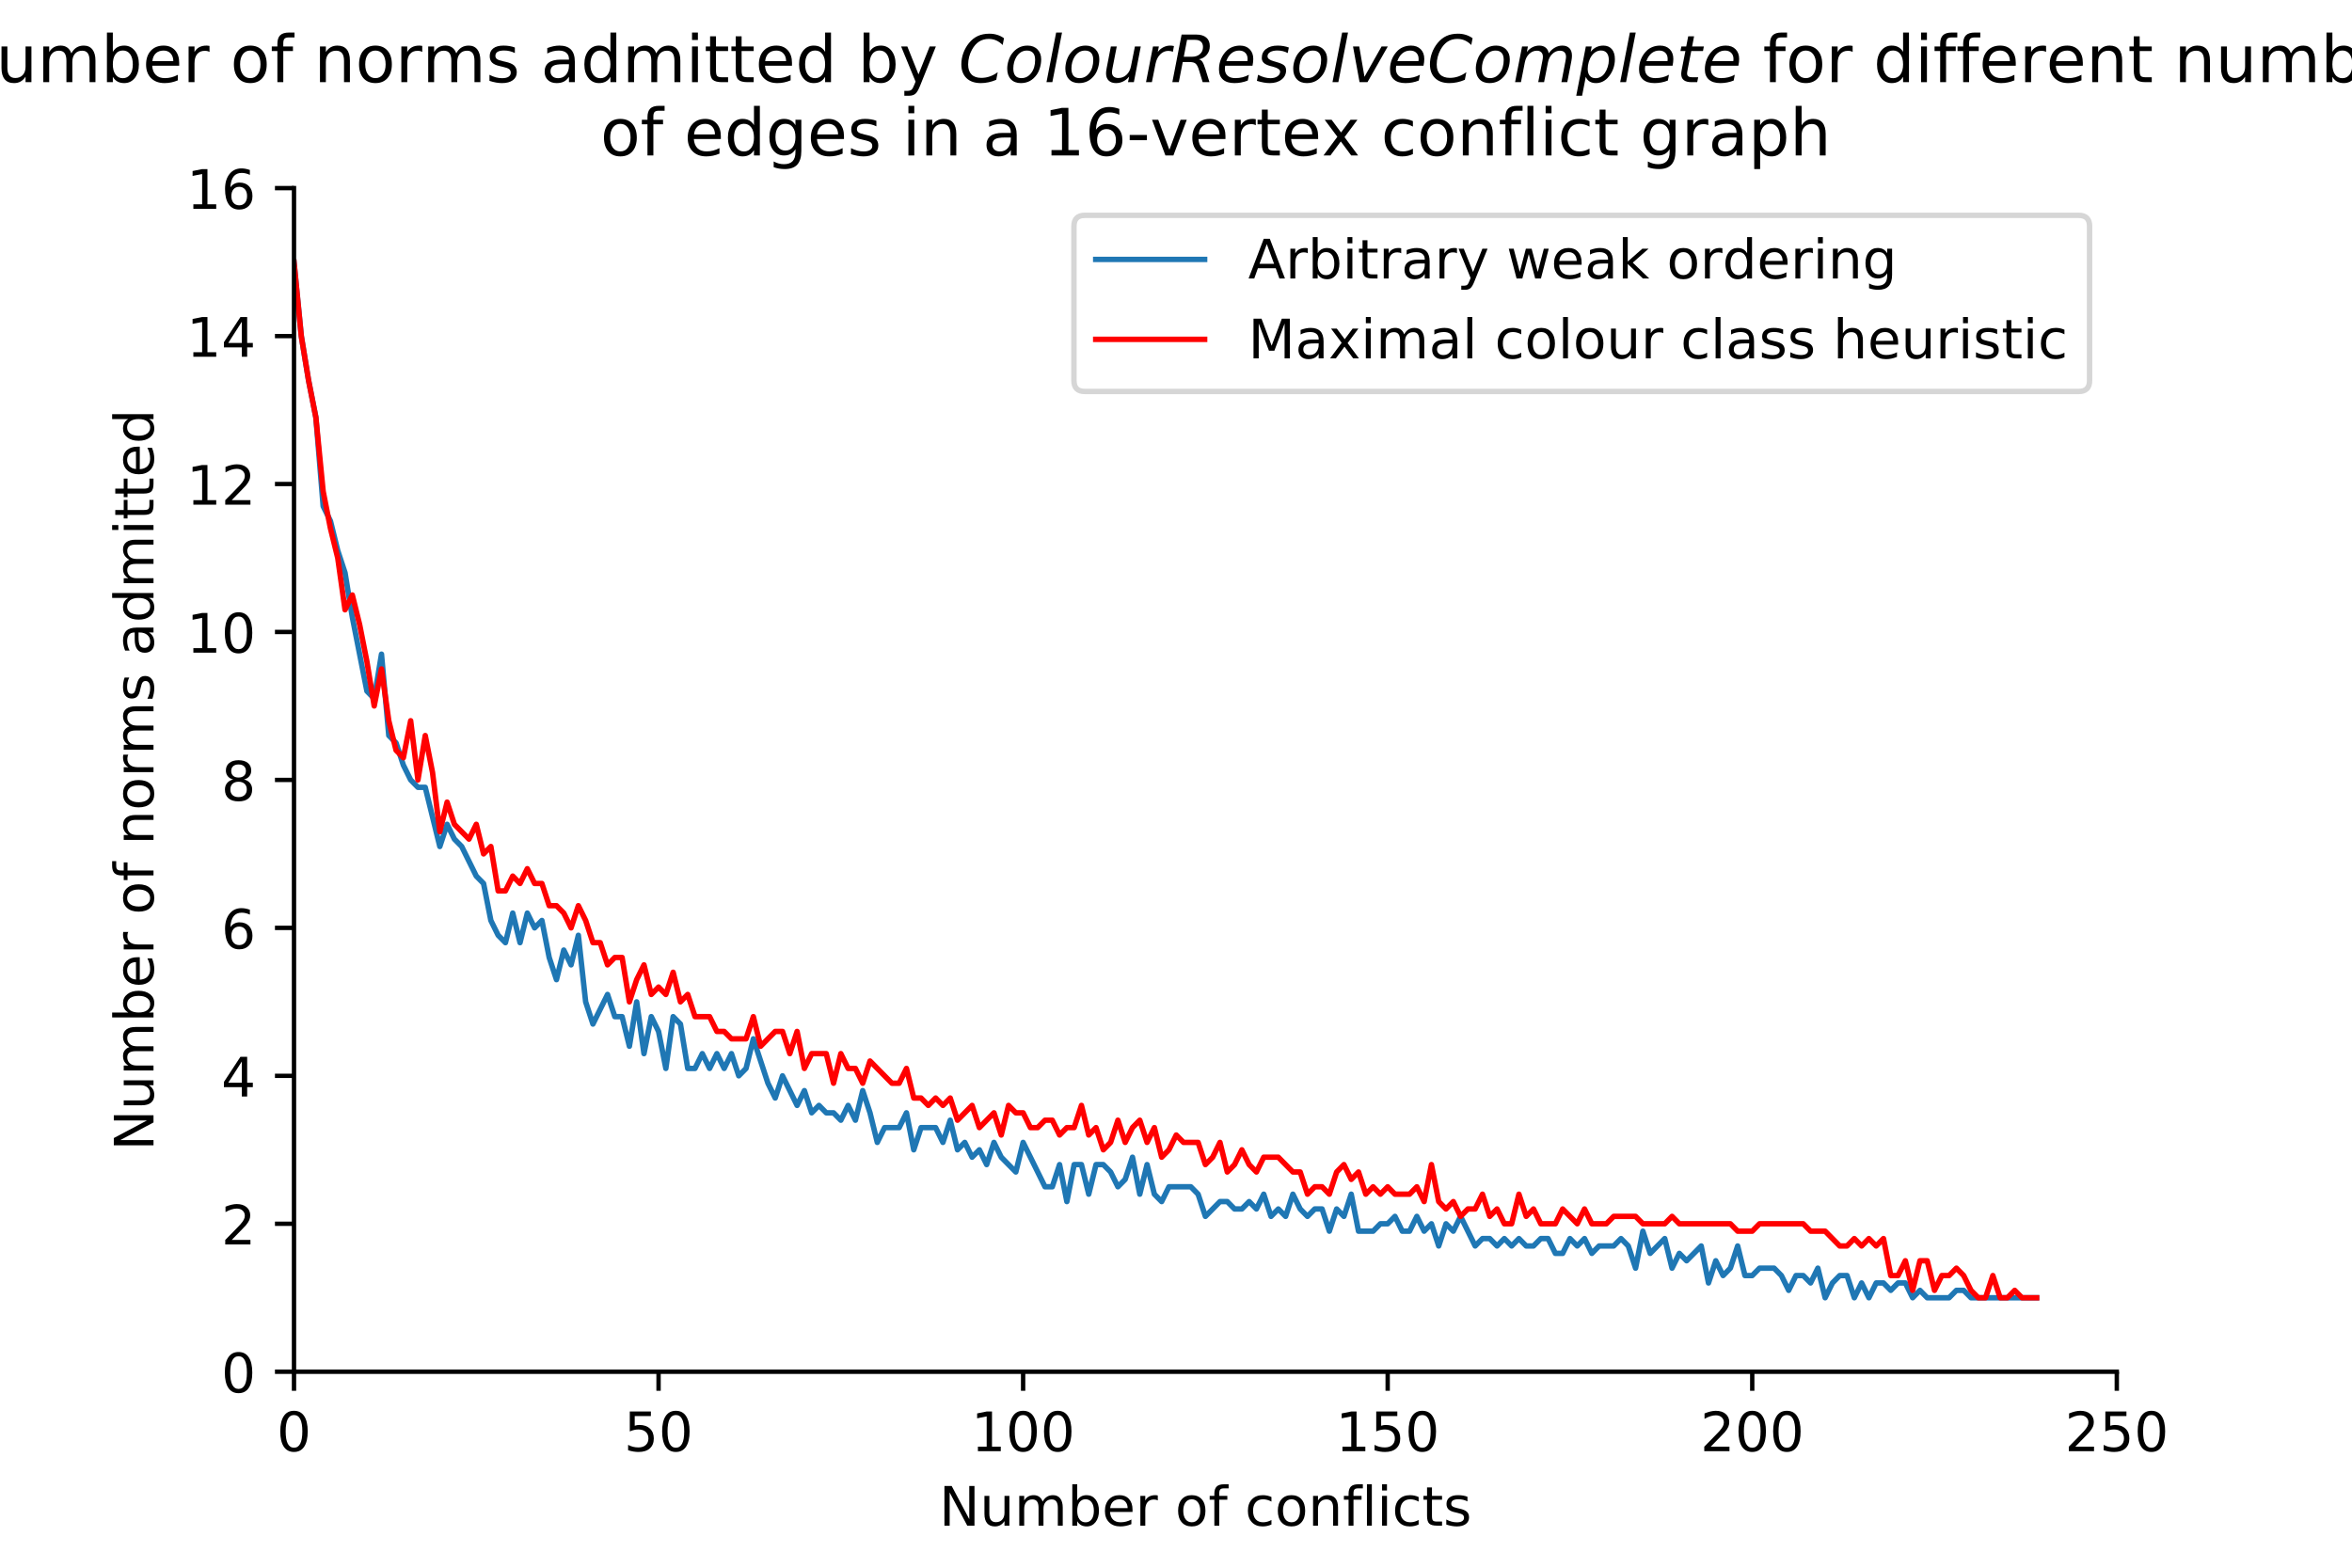 <?xml version="1.0" encoding="utf-8" standalone="no"?>
<!DOCTYPE svg PUBLIC "-//W3C//DTD SVG 1.1//EN"
  "http://www.w3.org/Graphics/SVG/1.1/DTD/svg11.dtd">
<!-- Created with matplotlib (https://matplotlib.org/) -->
<svg height="288pt" version="1.1" viewBox="0 0 432 288" width="432pt" xmlns="http://www.w3.org/2000/svg" xmlns:xlink="http://www.w3.org/1999/xlink">
 <defs>
  <style type="text/css">
*{stroke-linecap:butt;stroke-linejoin:round;}
  </style>
 </defs>
 <g id="figure_1">
  <g id="patch_1">
   <path d="M 0 288 
L 432 288 
L 432 0 
L 0 0 
z
" style="fill:#ffffff;"/>
  </g>
  <g id="axes_1">
   <g id="patch_2">
    <path d="M 54 252 
L 388.8 252 
L 388.8 34.56 
L 54 34.56 
z
" style="fill:#ffffff;"/>
   </g>
   <g id="matplotlib.axis_1">
    <g id="xtick_1">
     <g id="line2d_1">
      <defs>
       <path d="M 0 0 
L 0 3.5 
" id="m8456cc7e4f" style="stroke:#000000;stroke-width:0.8;"/>
      </defs>
      <g>
       <use style="stroke:#000000;stroke-width:0.8;" x="54" xlink:href="#m8456cc7e4f" y="252"/>
      </g>
     </g>
     <g id="text_1">
      <!-- 0 -->
      <defs>
       <path d="M 31.781 66.406 
Q 24.172 66.406 20.328 58.906 
Q 16.5 51.422 16.5 36.375 
Q 16.5 21.391 20.328 13.891 
Q 24.172 6.391 31.781 6.391 
Q 39.453 6.391 43.281 13.891 
Q 47.125 21.391 47.125 36.375 
Q 47.125 51.422 43.281 58.906 
Q 39.453 66.406 31.781 66.406 
z
M 31.781 74.219 
Q 44.047 74.219 50.516 64.516 
Q 56.984 54.828 56.984 36.375 
Q 56.984 17.969 50.516 8.266 
Q 44.047 -1.422 31.781 -1.422 
Q 19.531 -1.422 13.062 8.266 
Q 6.594 17.969 6.594 36.375 
Q 6.594 54.828 13.062 64.516 
Q 19.531 74.219 31.781 74.219 
z
" id="DejaVuSans-48"/>
      </defs>
      <g transform="translate(50.819 266.598)scale(0.1 -0.1)">
       <use xlink:href="#DejaVuSans-48"/>
      </g>
     </g>
    </g>
    <g id="xtick_2">
     <g id="line2d_2">
      <g>
       <use style="stroke:#000000;stroke-width:0.8;" x="120.96" xlink:href="#m8456cc7e4f" y="252"/>
      </g>
     </g>
     <g id="text_2">
      <!-- 50 -->
      <defs>
       <path d="M 10.797 72.906 
L 49.516 72.906 
L 49.516 64.594 
L 19.828 64.594 
L 19.828 46.734 
Q 21.969 47.469 24.109 47.828 
Q 26.266 48.188 28.422 48.188 
Q 40.625 48.188 47.75 41.5 
Q 54.891 34.812 54.891 23.391 
Q 54.891 11.625 47.562 5.094 
Q 40.234 -1.422 26.906 -1.422 
Q 22.312 -1.422 17.547 -0.641 
Q 12.797 0.141 7.719 1.703 
L 7.719 11.625 
Q 12.109 9.234 16.797 8.062 
Q 21.484 6.891 26.703 6.891 
Q 35.156 6.891 40.078 11.328 
Q 45.016 15.766 45.016 23.391 
Q 45.016 31 40.078 35.438 
Q 35.156 39.891 26.703 39.891 
Q 22.75 39.891 18.812 39.016 
Q 14.891 38.141 10.797 36.281 
z
" id="DejaVuSans-53"/>
      </defs>
      <g transform="translate(114.597 266.598)scale(0.1 -0.1)">
       <use xlink:href="#DejaVuSans-53"/>
       <use x="63.623" xlink:href="#DejaVuSans-48"/>
      </g>
     </g>
    </g>
    <g id="xtick_3">
     <g id="line2d_3">
      <g>
       <use style="stroke:#000000;stroke-width:0.8;" x="187.92" xlink:href="#m8456cc7e4f" y="252"/>
      </g>
     </g>
     <g id="text_3">
      <!-- 100 -->
      <defs>
       <path d="M 12.406 8.297 
L 28.516 8.297 
L 28.516 63.922 
L 10.984 60.406 
L 10.984 69.391 
L 28.422 72.906 
L 38.281 72.906 
L 38.281 8.297 
L 54.391 8.297 
L 54.391 0 
L 12.406 0 
z
" id="DejaVuSans-49"/>
      </defs>
      <g transform="translate(178.376 266.598)scale(0.1 -0.1)">
       <use xlink:href="#DejaVuSans-49"/>
       <use x="63.623" xlink:href="#DejaVuSans-48"/>
       <use x="127.246" xlink:href="#DejaVuSans-48"/>
      </g>
     </g>
    </g>
    <g id="xtick_4">
     <g id="line2d_4">
      <g>
       <use style="stroke:#000000;stroke-width:0.8;" x="254.88" xlink:href="#m8456cc7e4f" y="252"/>
      </g>
     </g>
     <g id="text_4">
      <!-- 150 -->
      <g transform="translate(245.336 266.598)scale(0.1 -0.1)">
       <use xlink:href="#DejaVuSans-49"/>
       <use x="63.623" xlink:href="#DejaVuSans-53"/>
       <use x="127.246" xlink:href="#DejaVuSans-48"/>
      </g>
     </g>
    </g>
    <g id="xtick_5">
     <g id="line2d_5">
      <g>
       <use style="stroke:#000000;stroke-width:0.8;" x="321.84" xlink:href="#m8456cc7e4f" y="252"/>
      </g>
     </g>
     <g id="text_5">
      <!-- 200 -->
      <defs>
       <path d="M 19.188 8.297 
L 53.609 8.297 
L 53.609 0 
L 7.328 0 
L 7.328 8.297 
Q 12.938 14.109 22.625 23.891 
Q 32.328 33.688 34.812 36.531 
Q 39.547 41.844 41.422 45.531 
Q 43.312 49.219 43.312 52.781 
Q 43.312 58.594 39.234 62.25 
Q 35.156 65.922 28.609 65.922 
Q 23.969 65.922 18.812 64.312 
Q 13.672 62.703 7.812 59.422 
L 7.812 69.391 
Q 13.766 71.781 18.938 73 
Q 24.125 74.219 28.422 74.219 
Q 39.75 74.219 46.484 68.547 
Q 53.219 62.891 53.219 53.422 
Q 53.219 48.922 51.531 44.891 
Q 49.859 40.875 45.406 35.406 
Q 44.188 33.984 37.641 27.219 
Q 31.109 20.453 19.188 8.297 
z
" id="DejaVuSans-50"/>
      </defs>
      <g transform="translate(312.296 266.598)scale(0.1 -0.1)">
       <use xlink:href="#DejaVuSans-50"/>
       <use x="63.623" xlink:href="#DejaVuSans-48"/>
       <use x="127.246" xlink:href="#DejaVuSans-48"/>
      </g>
     </g>
    </g>
    <g id="xtick_6">
     <g id="line2d_6">
      <g>
       <use style="stroke:#000000;stroke-width:0.8;" x="388.8" xlink:href="#m8456cc7e4f" y="252"/>
      </g>
     </g>
     <g id="text_6">
      <!-- 250 -->
      <g transform="translate(379.256 266.598)scale(0.1 -0.1)">
       <use xlink:href="#DejaVuSans-50"/>
       <use x="63.623" xlink:href="#DejaVuSans-53"/>
       <use x="127.246" xlink:href="#DejaVuSans-48"/>
      </g>
     </g>
    </g>
    <g id="text_7">
     <!-- Number of conflicts -->
     <defs>
      <path d="M 9.812 72.906 
L 23.094 72.906 
L 55.422 11.922 
L 55.422 72.906 
L 64.984 72.906 
L 64.984 0 
L 51.703 0 
L 19.391 60.984 
L 19.391 0 
L 9.812 0 
z
" id="DejaVuSans-78"/>
      <path d="M 8.5 21.578 
L 8.5 54.688 
L 17.484 54.688 
L 17.484 21.922 
Q 17.484 14.156 20.5 10.266 
Q 23.531 6.391 29.594 6.391 
Q 36.859 6.391 41.078 11.031 
Q 45.312 15.672 45.312 23.688 
L 45.312 54.688 
L 54.297 54.688 
L 54.297 0 
L 45.312 0 
L 45.312 8.406 
Q 42.047 3.422 37.719 1 
Q 33.406 -1.422 27.688 -1.422 
Q 18.266 -1.422 13.375 4.438 
Q 8.5 10.297 8.5 21.578 
z
M 31.109 56 
z
" id="DejaVuSans-117"/>
      <path d="M 52 44.188 
Q 55.375 50.25 60.062 53.125 
Q 64.75 56 71.094 56 
Q 79.641 56 84.281 50.016 
Q 88.922 44.047 88.922 33.016 
L 88.922 0 
L 79.891 0 
L 79.891 32.719 
Q 79.891 40.578 77.094 44.375 
Q 74.312 48.188 68.609 48.188 
Q 61.625 48.188 57.562 43.547 
Q 53.516 38.922 53.516 30.906 
L 53.516 0 
L 44.484 0 
L 44.484 32.719 
Q 44.484 40.625 41.703 44.406 
Q 38.922 48.188 33.109 48.188 
Q 26.219 48.188 22.156 43.531 
Q 18.109 38.875 18.109 30.906 
L 18.109 0 
L 9.078 0 
L 9.078 54.688 
L 18.109 54.688 
L 18.109 46.188 
Q 21.188 51.219 25.484 53.609 
Q 29.781 56 35.688 56 
Q 41.656 56 45.828 52.969 
Q 50 49.953 52 44.188 
z
" id="DejaVuSans-109"/>
      <path d="M 48.688 27.297 
Q 48.688 37.203 44.609 42.844 
Q 40.531 48.484 33.406 48.484 
Q 26.266 48.484 22.188 42.844 
Q 18.109 37.203 18.109 27.297 
Q 18.109 17.391 22.188 11.75 
Q 26.266 6.109 33.406 6.109 
Q 40.531 6.109 44.609 11.75 
Q 48.688 17.391 48.688 27.297 
z
M 18.109 46.391 
Q 20.953 51.266 25.266 53.625 
Q 29.594 56 35.594 56 
Q 45.562 56 51.781 48.094 
Q 58.016 40.188 58.016 27.297 
Q 58.016 14.406 51.781 6.484 
Q 45.562 -1.422 35.594 -1.422 
Q 29.594 -1.422 25.266 0.953 
Q 20.953 3.328 18.109 8.203 
L 18.109 0 
L 9.078 0 
L 9.078 75.984 
L 18.109 75.984 
z
" id="DejaVuSans-98"/>
      <path d="M 56.203 29.594 
L 56.203 25.203 
L 14.891 25.203 
Q 15.484 15.922 20.484 11.062 
Q 25.484 6.203 34.422 6.203 
Q 39.594 6.203 44.453 7.469 
Q 49.312 8.734 54.109 11.281 
L 54.109 2.781 
Q 49.266 0.734 44.188 -0.344 
Q 39.109 -1.422 33.891 -1.422 
Q 20.797 -1.422 13.156 6.188 
Q 5.516 13.812 5.516 26.812 
Q 5.516 40.234 12.766 48.109 
Q 20.016 56 32.328 56 
Q 43.359 56 49.781 48.891 
Q 56.203 41.797 56.203 29.594 
z
M 47.219 32.234 
Q 47.125 39.594 43.094 43.984 
Q 39.062 48.391 32.422 48.391 
Q 24.906 48.391 20.391 44.141 
Q 15.875 39.891 15.188 32.172 
z
" id="DejaVuSans-101"/>
      <path d="M 41.109 46.297 
Q 39.594 47.172 37.812 47.578 
Q 36.031 48 33.891 48 
Q 26.266 48 22.188 43.047 
Q 18.109 38.094 18.109 28.812 
L 18.109 0 
L 9.078 0 
L 9.078 54.688 
L 18.109 54.688 
L 18.109 46.188 
Q 20.953 51.172 25.484 53.578 
Q 30.031 56 36.531 56 
Q 37.453 56 38.578 55.875 
Q 39.703 55.766 41.062 55.516 
z
" id="DejaVuSans-114"/>
      <path id="DejaVuSans-32"/>
      <path d="M 30.609 48.391 
Q 23.391 48.391 19.188 42.75 
Q 14.984 37.109 14.984 27.297 
Q 14.984 17.484 19.156 11.844 
Q 23.344 6.203 30.609 6.203 
Q 37.797 6.203 41.984 11.859 
Q 46.188 17.531 46.188 27.297 
Q 46.188 37.016 41.984 42.703 
Q 37.797 48.391 30.609 48.391 
z
M 30.609 56 
Q 42.328 56 49.016 48.375 
Q 55.719 40.766 55.719 27.297 
Q 55.719 13.875 49.016 6.219 
Q 42.328 -1.422 30.609 -1.422 
Q 18.844 -1.422 12.172 6.219 
Q 5.516 13.875 5.516 27.297 
Q 5.516 40.766 12.172 48.375 
Q 18.844 56 30.609 56 
z
" id="DejaVuSans-111"/>
      <path d="M 37.109 75.984 
L 37.109 68.5 
L 28.516 68.5 
Q 23.688 68.5 21.797 66.547 
Q 19.922 64.594 19.922 59.516 
L 19.922 54.688 
L 34.719 54.688 
L 34.719 47.703 
L 19.922 47.703 
L 19.922 0 
L 10.891 0 
L 10.891 47.703 
L 2.297 47.703 
L 2.297 54.688 
L 10.891 54.688 
L 10.891 58.5 
Q 10.891 67.625 15.141 71.797 
Q 19.391 75.984 28.609 75.984 
z
" id="DejaVuSans-102"/>
      <path d="M 48.781 52.594 
L 48.781 44.188 
Q 44.969 46.297 41.141 47.344 
Q 37.312 48.391 33.406 48.391 
Q 24.656 48.391 19.812 42.844 
Q 14.984 37.312 14.984 27.297 
Q 14.984 17.281 19.812 11.734 
Q 24.656 6.203 33.406 6.203 
Q 37.312 6.203 41.141 7.25 
Q 44.969 8.297 48.781 10.406 
L 48.781 2.094 
Q 45.016 0.344 40.984 -0.531 
Q 36.969 -1.422 32.422 -1.422 
Q 20.062 -1.422 12.781 6.344 
Q 5.516 14.109 5.516 27.297 
Q 5.516 40.672 12.859 48.328 
Q 20.219 56 33.016 56 
Q 37.156 56 41.109 55.141 
Q 45.062 54.297 48.781 52.594 
z
" id="DejaVuSans-99"/>
      <path d="M 54.891 33.016 
L 54.891 0 
L 45.906 0 
L 45.906 32.719 
Q 45.906 40.484 42.875 44.328 
Q 39.844 48.188 33.797 48.188 
Q 26.516 48.188 22.312 43.547 
Q 18.109 38.922 18.109 30.906 
L 18.109 0 
L 9.078 0 
L 9.078 54.688 
L 18.109 54.688 
L 18.109 46.188 
Q 21.344 51.125 25.703 53.562 
Q 30.078 56 35.797 56 
Q 45.219 56 50.047 50.172 
Q 54.891 44.344 54.891 33.016 
z
" id="DejaVuSans-110"/>
      <path d="M 9.422 75.984 
L 18.406 75.984 
L 18.406 0 
L 9.422 0 
z
" id="DejaVuSans-108"/>
      <path d="M 9.422 54.688 
L 18.406 54.688 
L 18.406 0 
L 9.422 0 
z
M 9.422 75.984 
L 18.406 75.984 
L 18.406 64.594 
L 9.422 64.594 
z
" id="DejaVuSans-105"/>
      <path d="M 18.312 70.219 
L 18.312 54.688 
L 36.812 54.688 
L 36.812 47.703 
L 18.312 47.703 
L 18.312 18.016 
Q 18.312 11.328 20.141 9.422 
Q 21.969 7.516 27.594 7.516 
L 36.812 7.516 
L 36.812 0 
L 27.594 0 
Q 17.188 0 13.234 3.875 
Q 9.281 7.766 9.281 18.016 
L 9.281 47.703 
L 2.688 47.703 
L 2.688 54.688 
L 9.281 54.688 
L 9.281 70.219 
z
" id="DejaVuSans-116"/>
      <path d="M 44.281 53.078 
L 44.281 44.578 
Q 40.484 46.531 36.375 47.5 
Q 32.281 48.484 27.875 48.484 
Q 21.188 48.484 17.844 46.438 
Q 14.5 44.391 14.5 40.281 
Q 14.5 37.156 16.891 35.375 
Q 19.281 33.594 26.516 31.984 
L 29.594 31.297 
Q 39.156 29.25 43.188 25.516 
Q 47.219 21.781 47.219 15.094 
Q 47.219 7.469 41.188 3.016 
Q 35.156 -1.422 24.609 -1.422 
Q 20.219 -1.422 15.453 -0.562 
Q 10.688 0.297 5.422 2 
L 5.422 11.281 
Q 10.406 8.688 15.234 7.391 
Q 20.062 6.109 24.812 6.109 
Q 31.156 6.109 34.562 8.281 
Q 37.984 10.453 37.984 14.406 
Q 37.984 18.062 35.516 20.016 
Q 33.062 21.969 24.703 23.781 
L 21.578 24.516 
Q 13.234 26.266 9.516 29.906 
Q 5.812 33.547 5.812 39.891 
Q 5.812 47.609 11.281 51.797 
Q 16.75 56 26.812 56 
Q 31.781 56 36.172 55.266 
Q 40.578 54.547 44.281 53.078 
z
" id="DejaVuSans-115"/>
     </defs>
     <g transform="translate(172.487 280.277)scale(0.1 -0.1)">
      <use xlink:href="#DejaVuSans-78"/>
      <use x="74.805" xlink:href="#DejaVuSans-117"/>
      <use x="138.184" xlink:href="#DejaVuSans-109"/>
      <use x="235.596" xlink:href="#DejaVuSans-98"/>
      <use x="299.072" xlink:href="#DejaVuSans-101"/>
      <use x="360.596" xlink:href="#DejaVuSans-114"/>
      <use x="401.709" xlink:href="#DejaVuSans-32"/>
      <use x="433.496" xlink:href="#DejaVuSans-111"/>
      <use x="494.678" xlink:href="#DejaVuSans-102"/>
      <use x="529.883" xlink:href="#DejaVuSans-32"/>
      <use x="561.67" xlink:href="#DejaVuSans-99"/>
      <use x="616.65" xlink:href="#DejaVuSans-111"/>
      <use x="677.832" xlink:href="#DejaVuSans-110"/>
      <use x="741.211" xlink:href="#DejaVuSans-102"/>
      <use x="776.416" xlink:href="#DejaVuSans-108"/>
      <use x="804.199" xlink:href="#DejaVuSans-105"/>
      <use x="831.982" xlink:href="#DejaVuSans-99"/>
      <use x="886.963" xlink:href="#DejaVuSans-116"/>
      <use x="926.172" xlink:href="#DejaVuSans-115"/>
     </g>
    </g>
   </g>
   <g id="matplotlib.axis_2">
    <g id="ytick_1">
     <g id="line2d_7">
      <defs>
       <path d="M 0 0 
L -3.5 0 
" id="m8436d1892e" style="stroke:#000000;stroke-width:0.8;"/>
      </defs>
      <g>
       <use style="stroke:#000000;stroke-width:0.8;" x="54" xlink:href="#m8436d1892e" y="252"/>
      </g>
     </g>
     <g id="text_8">
      <!-- 0 -->
      <g transform="translate(40.638 255.799)scale(0.1 -0.1)">
       <use xlink:href="#DejaVuSans-48"/>
      </g>
     </g>
    </g>
    <g id="ytick_2">
     <g id="line2d_8">
      <g>
       <use style="stroke:#000000;stroke-width:0.8;" x="54" xlink:href="#m8436d1892e" y="224.82"/>
      </g>
     </g>
     <g id="text_9">
      <!-- 2 -->
      <g transform="translate(40.638 228.619)scale(0.1 -0.1)">
       <use xlink:href="#DejaVuSans-50"/>
      </g>
     </g>
    </g>
    <g id="ytick_3">
     <g id="line2d_9">
      <g>
       <use style="stroke:#000000;stroke-width:0.8;" x="54" xlink:href="#m8436d1892e" y="197.64"/>
      </g>
     </g>
     <g id="text_10">
      <!-- 4 -->
      <defs>
       <path d="M 37.797 64.312 
L 12.891 25.391 
L 37.797 25.391 
z
M 35.203 72.906 
L 47.609 72.906 
L 47.609 25.391 
L 58.016 25.391 
L 58.016 17.188 
L 47.609 17.188 
L 47.609 0 
L 37.797 0 
L 37.797 17.188 
L 4.891 17.188 
L 4.891 26.703 
z
" id="DejaVuSans-52"/>
      </defs>
      <g transform="translate(40.638 201.439)scale(0.1 -0.1)">
       <use xlink:href="#DejaVuSans-52"/>
      </g>
     </g>
    </g>
    <g id="ytick_4">
     <g id="line2d_10">
      <g>
       <use style="stroke:#000000;stroke-width:0.8;" x="54" xlink:href="#m8436d1892e" y="170.46"/>
      </g>
     </g>
     <g id="text_11">
      <!-- 6 -->
      <defs>
       <path d="M 33.016 40.375 
Q 26.375 40.375 22.484 35.828 
Q 18.609 31.297 18.609 23.391 
Q 18.609 15.531 22.484 10.953 
Q 26.375 6.391 33.016 6.391 
Q 39.656 6.391 43.531 10.953 
Q 47.406 15.531 47.406 23.391 
Q 47.406 31.297 43.531 35.828 
Q 39.656 40.375 33.016 40.375 
z
M 52.594 71.297 
L 52.594 62.312 
Q 48.875 64.062 45.094 64.984 
Q 41.312 65.922 37.594 65.922 
Q 27.828 65.922 22.672 59.328 
Q 17.531 52.734 16.797 39.406 
Q 19.672 43.656 24.016 45.922 
Q 28.375 48.188 33.594 48.188 
Q 44.578 48.188 50.953 41.516 
Q 57.328 34.859 57.328 23.391 
Q 57.328 12.156 50.688 5.359 
Q 44.047 -1.422 33.016 -1.422 
Q 20.359 -1.422 13.672 8.266 
Q 6.984 17.969 6.984 36.375 
Q 6.984 53.656 15.188 63.938 
Q 23.391 74.219 37.203 74.219 
Q 40.922 74.219 44.703 73.484 
Q 48.484 72.75 52.594 71.297 
z
" id="DejaVuSans-54"/>
      </defs>
      <g transform="translate(40.638 174.259)scale(0.1 -0.1)">
       <use xlink:href="#DejaVuSans-54"/>
      </g>
     </g>
    </g>
    <g id="ytick_5">
     <g id="line2d_11">
      <g>
       <use style="stroke:#000000;stroke-width:0.8;" x="54" xlink:href="#m8436d1892e" y="143.28"/>
      </g>
     </g>
     <g id="text_12">
      <!-- 8 -->
      <defs>
       <path d="M 31.781 34.625 
Q 24.75 34.625 20.719 30.859 
Q 16.703 27.094 16.703 20.516 
Q 16.703 13.922 20.719 10.156 
Q 24.75 6.391 31.781 6.391 
Q 38.812 6.391 42.859 10.172 
Q 46.922 13.969 46.922 20.516 
Q 46.922 27.094 42.891 30.859 
Q 38.875 34.625 31.781 34.625 
z
M 21.922 38.812 
Q 15.578 40.375 12.031 44.719 
Q 8.5 49.078 8.5 55.328 
Q 8.5 64.062 14.719 69.141 
Q 20.953 74.219 31.781 74.219 
Q 42.672 74.219 48.875 69.141 
Q 55.078 64.062 55.078 55.328 
Q 55.078 49.078 51.531 44.719 
Q 48 40.375 41.703 38.812 
Q 48.828 37.156 52.797 32.312 
Q 56.781 27.484 56.781 20.516 
Q 56.781 9.906 50.312 4.234 
Q 43.844 -1.422 31.781 -1.422 
Q 19.734 -1.422 13.25 4.234 
Q 6.781 9.906 6.781 20.516 
Q 6.781 27.484 10.781 32.312 
Q 14.797 37.156 21.922 38.812 
z
M 18.312 54.391 
Q 18.312 48.734 21.844 45.562 
Q 25.391 42.391 31.781 42.391 
Q 38.141 42.391 41.719 45.562 
Q 45.312 48.734 45.312 54.391 
Q 45.312 60.062 41.719 63.234 
Q 38.141 66.406 31.781 66.406 
Q 25.391 66.406 21.844 63.234 
Q 18.312 60.062 18.312 54.391 
z
" id="DejaVuSans-56"/>
      </defs>
      <g transform="translate(40.638 147.079)scale(0.1 -0.1)">
       <use xlink:href="#DejaVuSans-56"/>
      </g>
     </g>
    </g>
    <g id="ytick_6">
     <g id="line2d_12">
      <g>
       <use style="stroke:#000000;stroke-width:0.8;" x="54" xlink:href="#m8436d1892e" y="116.1"/>
      </g>
     </g>
     <g id="text_13">
      <!-- 10 -->
      <g transform="translate(34.275 119.899)scale(0.1 -0.1)">
       <use xlink:href="#DejaVuSans-49"/>
       <use x="63.623" xlink:href="#DejaVuSans-48"/>
      </g>
     </g>
    </g>
    <g id="ytick_7">
     <g id="line2d_13">
      <g>
       <use style="stroke:#000000;stroke-width:0.8;" x="54" xlink:href="#m8436d1892e" y="88.92"/>
      </g>
     </g>
     <g id="text_14">
      <!-- 12 -->
      <g transform="translate(34.275 92.719)scale(0.1 -0.1)">
       <use xlink:href="#DejaVuSans-49"/>
       <use x="63.623" xlink:href="#DejaVuSans-50"/>
      </g>
     </g>
    </g>
    <g id="ytick_8">
     <g id="line2d_14">
      <g>
       <use style="stroke:#000000;stroke-width:0.8;" x="54" xlink:href="#m8436d1892e" y="61.74"/>
      </g>
     </g>
     <g id="text_15">
      <!-- 14 -->
      <g transform="translate(34.275 65.539)scale(0.1 -0.1)">
       <use xlink:href="#DejaVuSans-49"/>
       <use x="63.623" xlink:href="#DejaVuSans-52"/>
      </g>
     </g>
    </g>
    <g id="ytick_9">
     <g id="line2d_15">
      <g>
       <use style="stroke:#000000;stroke-width:0.8;" x="54" xlink:href="#m8436d1892e" y="34.56"/>
      </g>
     </g>
     <g id="text_16">
      <!-- 16 -->
      <g transform="translate(34.275 38.359)scale(0.1 -0.1)">
       <use xlink:href="#DejaVuSans-49"/>
       <use x="63.623" xlink:href="#DejaVuSans-54"/>
      </g>
     </g>
    </g>
    <g id="text_17">
     <!-- Number of norms admitted -->
     <defs>
      <path d="M 34.281 27.484 
Q 23.391 27.484 19.188 25 
Q 14.984 22.516 14.984 16.5 
Q 14.984 11.719 18.141 8.906 
Q 21.297 6.109 26.703 6.109 
Q 34.188 6.109 38.703 11.406 
Q 43.219 16.703 43.219 25.484 
L 43.219 27.484 
z
M 52.203 31.203 
L 52.203 0 
L 43.219 0 
L 43.219 8.297 
Q 40.141 3.328 35.547 0.953 
Q 30.953 -1.422 24.312 -1.422 
Q 15.922 -1.422 10.953 3.297 
Q 6 8.016 6 15.922 
Q 6 25.141 12.172 29.828 
Q 18.359 34.516 30.609 34.516 
L 43.219 34.516 
L 43.219 35.406 
Q 43.219 41.609 39.141 45 
Q 35.062 48.391 27.688 48.391 
Q 23 48.391 18.547 47.266 
Q 14.109 46.141 10.016 43.891 
L 10.016 52.203 
Q 14.938 54.109 19.578 55.047 
Q 24.219 56 28.609 56 
Q 40.484 56 46.344 49.844 
Q 52.203 43.703 52.203 31.203 
z
" id="DejaVuSans-97"/>
      <path d="M 45.406 46.391 
L 45.406 75.984 
L 54.391 75.984 
L 54.391 0 
L 45.406 0 
L 45.406 8.203 
Q 42.578 3.328 38.25 0.953 
Q 33.938 -1.422 27.875 -1.422 
Q 17.969 -1.422 11.734 6.484 
Q 5.516 14.406 5.516 27.297 
Q 5.516 40.188 11.734 48.094 
Q 17.969 56 27.875 56 
Q 33.938 56 38.25 53.625 
Q 42.578 51.266 45.406 46.391 
z
M 14.797 27.297 
Q 14.797 17.391 18.875 11.75 
Q 22.953 6.109 30.078 6.109 
Q 37.203 6.109 41.297 11.75 
Q 45.406 17.391 45.406 27.297 
Q 45.406 37.203 41.297 42.844 
Q 37.203 48.484 30.078 48.484 
Q 22.953 48.484 18.875 42.844 
Q 14.797 37.203 14.797 27.297 
z
" id="DejaVuSans-100"/>
     </defs>
     <g transform="translate(28.195 211.379)rotate(-90)scale(0.1 -0.1)">
      <use xlink:href="#DejaVuSans-78"/>
      <use x="74.805" xlink:href="#DejaVuSans-117"/>
      <use x="138.184" xlink:href="#DejaVuSans-109"/>
      <use x="235.596" xlink:href="#DejaVuSans-98"/>
      <use x="299.072" xlink:href="#DejaVuSans-101"/>
      <use x="360.596" xlink:href="#DejaVuSans-114"/>
      <use x="401.709" xlink:href="#DejaVuSans-32"/>
      <use x="433.496" xlink:href="#DejaVuSans-111"/>
      <use x="494.678" xlink:href="#DejaVuSans-102"/>
      <use x="529.883" xlink:href="#DejaVuSans-32"/>
      <use x="561.67" xlink:href="#DejaVuSans-110"/>
      <use x="625.049" xlink:href="#DejaVuSans-111"/>
      <use x="686.23" xlink:href="#DejaVuSans-114"/>
      <use x="727.328" xlink:href="#DejaVuSans-109"/>
      <use x="824.74" xlink:href="#DejaVuSans-115"/>
      <use x="876.84" xlink:href="#DejaVuSans-32"/>
      <use x="908.627" xlink:href="#DejaVuSans-97"/>
      <use x="969.906" xlink:href="#DejaVuSans-100"/>
      <use x="1033.383" xlink:href="#DejaVuSans-109"/>
      <use x="1130.795" xlink:href="#DejaVuSans-105"/>
      <use x="1158.578" xlink:href="#DejaVuSans-116"/>
      <use x="1197.787" xlink:href="#DejaVuSans-116"/>
      <use x="1236.996" xlink:href="#DejaVuSans-101"/>
      <use x="1298.52" xlink:href="#DejaVuSans-100"/>
     </g>
    </g>
   </g>
   <g id="line2d_16">
    <path clip-path="url(#p7bd59adce6)" d="M 54 48.15 
L 55.339 61.74 
L 56.678 69.894 
L 58.018 76.689 
L 59.357 92.997 
L 60.696 95.715 
L 62.035 101.151 
L 63.374 105.228 
L 64.714 113.382 
L 67.392 126.972 
L 68.731 128.331 
L 70.07 120.177 
L 71.41 135.126 
L 72.749 136.485 
L 74.088 140.562 
L 75.427 143.28 
L 76.766 144.639 
L 78.106 144.639 
L 80.784 155.511 
L 82.123 151.434 
L 83.462 154.152 
L 84.802 155.511 
L 87.48 160.947 
L 88.819 162.306 
L 90.158 169.101 
L 91.498 171.819 
L 92.837 173.178 
L 94.176 167.742 
L 95.515 173.178 
L 96.854 167.742 
L 98.194 170.46 
L 99.533 169.101 
L 100.872 175.896 
L 102.211 179.973 
L 103.55 174.537 
L 104.89 177.255 
L 106.229 171.819 
L 107.568 184.05 
L 108.907 188.127 
L 111.586 182.691 
L 112.925 186.768 
L 114.264 186.768 
L 115.603 192.204 
L 116.942 184.05 
L 118.282 193.563 
L 119.621 186.768 
L 120.96 189.486 
L 122.299 196.281 
L 123.638 186.768 
L 124.978 188.127 
L 126.317 196.281 
L 127.656 196.281 
L 128.995 193.563 
L 130.334 196.281 
L 131.674 193.563 
L 133.013 196.281 
L 134.352 193.563 
L 135.691 197.64 
L 137.03 196.281 
L 138.37 190.845 
L 141.048 198.999 
L 142.387 201.717 
L 143.726 197.64 
L 146.405 203.076 
L 147.744 200.358 
L 149.083 204.435 
L 150.422 203.076 
L 151.762 204.435 
L 153.101 204.435 
L 154.44 205.794 
L 155.779 203.076 
L 157.118 205.794 
L 158.458 200.358 
L 159.797 204.435 
L 161.136 209.871 
L 162.475 207.153 
L 165.154 207.153 
L 166.493 204.435 
L 167.832 211.23 
L 169.171 207.153 
L 171.85 207.153 
L 173.189 209.871 
L 174.528 205.794 
L 175.867 211.23 
L 177.206 209.871 
L 178.546 212.589 
L 179.885 211.23 
L 181.224 213.948 
L 182.563 209.871 
L 183.902 212.589 
L 186.581 215.307 
L 187.92 209.871 
L 191.938 218.025 
L 193.277 218.025 
L 194.616 213.948 
L 195.955 220.743 
L 197.294 213.948 
L 198.634 213.948 
L 199.973 219.384 
L 201.312 213.948 
L 202.651 213.948 
L 203.99 215.307 
L 205.33 218.025 
L 206.669 216.666 
L 208.008 212.589 
L 209.347 219.384 
L 210.686 213.948 
L 212.026 219.384 
L 213.365 220.743 
L 214.704 218.025 
L 218.722 218.025 
L 220.061 219.384 
L 221.4 223.461 
L 224.078 220.743 
L 225.418 220.743 
L 226.757 222.102 
L 228.096 222.102 
L 229.435 220.743 
L 230.774 222.102 
L 232.114 219.384 
L 233.453 223.461 
L 234.792 222.102 
L 236.131 223.461 
L 237.47 219.384 
L 238.81 222.102 
L 240.149 223.461 
L 241.488 222.102 
L 242.827 222.102 
L 244.166 226.179 
L 245.506 222.102 
L 246.845 223.461 
L 248.184 219.384 
L 249.523 226.179 
L 252.202 226.179 
L 253.541 224.82 
L 254.88 224.82 
L 256.219 223.461 
L 257.558 226.179 
L 258.898 226.179 
L 260.237 223.461 
L 261.576 226.179 
L 262.915 224.82 
L 264.254 228.897 
L 265.594 224.82 
L 266.933 226.179 
L 268.272 223.461 
L 270.95 228.897 
L 272.29 227.538 
L 273.629 227.538 
L 274.968 228.897 
L 276.307 227.538 
L 277.646 228.897 
L 278.986 227.538 
L 280.325 228.897 
L 281.664 228.897 
L 283.003 227.538 
L 284.342 227.538 
L 285.682 230.256 
L 287.021 230.256 
L 288.36 227.538 
L 289.699 228.897 
L 291.038 227.538 
L 292.378 230.256 
L 293.717 228.897 
L 296.395 228.897 
L 297.734 227.538 
L 299.074 228.897 
L 300.413 232.974 
L 301.752 226.179 
L 303.091 230.256 
L 305.77 227.538 
L 307.109 232.974 
L 308.448 230.256 
L 309.787 231.615 
L 312.466 228.897 
L 313.805 235.692 
L 315.144 231.615 
L 316.483 234.333 
L 317.822 232.974 
L 319.162 228.897 
L 320.501 234.333 
L 321.84 234.333 
L 323.179 232.974 
L 325.858 232.974 
L 327.197 234.333 
L 328.536 237.051 
L 329.875 234.333 
L 331.214 234.333 
L 332.554 235.692 
L 333.893 232.974 
L 335.232 238.41 
L 336.571 235.692 
L 337.91 234.333 
L 339.25 234.333 
L 340.589 238.41 
L 341.928 235.692 
L 343.267 238.41 
L 344.606 235.692 
L 345.946 235.692 
L 347.285 237.051 
L 348.624 235.692 
L 349.963 235.692 
L 351.302 238.41 
L 352.642 237.051 
L 353.981 238.41 
L 357.998 238.41 
L 359.338 237.051 
L 360.677 237.051 
L 362.016 238.41 
L 374.069 238.41 
L 374.069 238.41 
" style="fill:none;stroke:#1f77b4;stroke-linecap:square;"/>
   </g>
   <g id="line2d_17">
    <path clip-path="url(#p7bd59adce6)" d="M 54 48.15 
L 55.339 61.74 
L 56.678 69.894 
L 58.018 76.689 
L 59.357 90.279 
L 60.696 97.074 
L 62.035 102.51 
L 63.374 112.023 
L 64.714 109.305 
L 66.053 114.741 
L 67.392 121.536 
L 68.731 129.69 
L 70.07 122.895 
L 71.41 132.408 
L 72.749 137.844 
L 74.088 139.203 
L 75.427 132.408 
L 76.766 143.28 
L 78.106 135.126 
L 79.445 141.921 
L 80.784 152.793 
L 82.123 147.357 
L 83.462 151.434 
L 86.141 154.152 
L 87.48 151.434 
L 88.819 156.87 
L 90.158 155.511 
L 91.498 163.665 
L 92.837 163.665 
L 94.176 160.947 
L 95.515 162.306 
L 96.854 159.588 
L 98.194 162.306 
L 99.533 162.306 
L 100.872 166.383 
L 102.211 166.383 
L 103.55 167.742 
L 104.89 170.46 
L 106.229 166.383 
L 107.568 169.101 
L 108.907 173.178 
L 110.246 173.178 
L 111.586 177.255 
L 112.925 175.896 
L 114.264 175.896 
L 115.603 184.05 
L 116.942 179.973 
L 118.282 177.255 
L 119.621 182.691 
L 120.96 181.332 
L 122.299 182.691 
L 123.638 178.614 
L 124.978 184.05 
L 126.317 182.691 
L 127.656 186.768 
L 130.334 186.768 
L 131.674 189.486 
L 133.013 189.486 
L 134.352 190.845 
L 137.03 190.845 
L 138.37 186.768 
L 139.709 192.204 
L 142.387 189.486 
L 143.726 189.486 
L 145.066 193.563 
L 146.405 189.486 
L 147.744 196.281 
L 149.083 193.563 
L 151.762 193.563 
L 153.101 198.999 
L 154.44 193.563 
L 155.779 196.281 
L 157.118 196.281 
L 158.458 198.999 
L 159.797 194.922 
L 163.814 198.999 
L 165.154 198.999 
L 166.493 196.281 
L 167.832 201.717 
L 169.171 201.717 
L 170.51 203.076 
L 171.85 201.717 
L 173.189 203.076 
L 174.528 201.717 
L 175.867 205.794 
L 178.546 203.076 
L 179.885 207.153 
L 182.563 204.435 
L 183.902 208.512 
L 185.242 203.076 
L 186.581 204.435 
L 187.92 204.435 
L 189.259 207.153 
L 190.598 207.153 
L 191.938 205.794 
L 193.277 205.794 
L 194.616 208.512 
L 195.955 207.153 
L 197.294 207.153 
L 198.634 203.076 
L 199.973 208.512 
L 201.312 207.153 
L 202.651 211.23 
L 203.99 209.871 
L 205.33 205.794 
L 206.669 209.871 
L 208.008 207.153 
L 209.347 205.794 
L 210.686 209.871 
L 212.026 207.153 
L 213.365 212.589 
L 214.704 211.23 
L 216.043 208.512 
L 217.382 209.871 
L 220.061 209.871 
L 221.4 213.948 
L 222.739 212.589 
L 224.078 209.871 
L 225.418 215.307 
L 226.757 213.948 
L 228.096 211.23 
L 229.435 213.948 
L 230.774 215.307 
L 232.114 212.589 
L 234.792 212.589 
L 237.47 215.307 
L 238.81 215.307 
L 240.149 219.384 
L 241.488 218.025 
L 242.827 218.025 
L 244.166 219.384 
L 245.506 215.307 
L 246.845 213.948 
L 248.184 216.666 
L 249.523 215.307 
L 250.862 219.384 
L 252.202 218.025 
L 253.541 219.384 
L 254.88 218.025 
L 256.219 219.384 
L 258.898 219.384 
L 260.237 218.025 
L 261.576 220.743 
L 262.915 213.948 
L 264.254 220.743 
L 265.594 222.102 
L 266.933 220.743 
L 268.272 223.461 
L 269.611 222.102 
L 270.95 222.102 
L 272.29 219.384 
L 273.629 223.461 
L 274.968 222.102 
L 276.307 224.82 
L 277.646 224.82 
L 278.986 219.384 
L 280.325 223.461 
L 281.664 222.102 
L 283.003 224.82 
L 285.682 224.82 
L 287.021 222.102 
L 289.699 224.82 
L 291.038 222.102 
L 292.378 224.82 
L 295.056 224.82 
L 296.395 223.461 
L 300.413 223.461 
L 301.752 224.82 
L 305.77 224.82 
L 307.109 223.461 
L 308.448 224.82 
L 317.822 224.82 
L 319.162 226.179 
L 321.84 226.179 
L 323.179 224.82 
L 331.214 224.82 
L 332.554 226.179 
L 335.232 226.179 
L 337.91 228.897 
L 339.25 228.897 
L 340.589 227.538 
L 341.928 228.897 
L 343.267 227.538 
L 344.606 228.897 
L 345.946 227.538 
L 347.285 234.333 
L 348.624 234.333 
L 349.963 231.615 
L 351.302 237.051 
L 352.642 231.615 
L 353.981 231.615 
L 355.32 237.051 
L 356.659 234.333 
L 357.998 234.333 
L 359.338 232.974 
L 360.677 234.333 
L 362.016 237.051 
L 363.355 238.41 
L 364.694 238.41 
L 366.034 234.333 
L 367.373 238.41 
L 368.712 238.41 
L 370.051 237.051 
L 371.39 238.41 
L 374.069 238.41 
L 374.069 238.41 
" style="fill:none;stroke:#ff0000;stroke-linecap:square;"/>
   </g>
   <g id="patch_3">
    <path d="M 54 252 
L 54 34.56 
" style="fill:none;stroke:#000000;stroke-linecap:square;stroke-linejoin:miter;stroke-width:0.8;"/>
   </g>
   <g id="patch_4">
    <path d="M 54 252 
L 388.8 252 
" style="fill:none;stroke:#000000;stroke-linecap:square;stroke-linejoin:miter;stroke-width:0.8;"/>
   </g>
   <g id="text_18">
    <!-- Number of norms admitted by $ColourResolveComplete$ for different numbers -->
    <defs>
     <path d="M 32.172 -5.078 
Q 28.375 -14.844 24.75 -17.812 
Q 21.141 -20.797 15.094 -20.797 
L 7.906 -20.797 
L 7.906 -13.281 
L 13.188 -13.281 
Q 16.891 -13.281 18.938 -11.516 
Q 21 -9.766 23.484 -3.219 
L 25.094 0.875 
L 2.984 54.688 
L 12.5 54.688 
L 29.594 11.922 
L 46.688 54.688 
L 56.203 54.688 
z
" id="DejaVuSans-121"/>
     <path d="M 69.484 67.281 
L 67.484 56.891 
Q 62.797 61.625 57.547 63.922 
Q 52.297 66.219 46.188 66.219 
Q 37.844 66.219 31.516 62.203 
Q 25.203 58.203 20.609 50 
Q 17.672 44.734 16.125 38.844 
Q 14.594 32.953 14.594 27 
Q 14.594 17.047 19.75 11.812 
Q 24.906 6.594 34.719 6.594 
Q 41.5 6.594 47.75 8.766 
Q 54 10.938 59.906 15.281 
L 57.625 3.609 
Q 51.812 1.125 45.875 -0.141 
Q 39.938 -1.422 33.984 -1.422 
Q 19.969 -1.422 12.078 6.188 
Q 4.203 13.812 4.203 27.391 
Q 4.203 36.078 7.203 44.469 
Q 10.203 52.875 15.828 59.812 
Q 21.781 67.188 29.422 70.703 
Q 37.062 74.219 47.219 74.219 
Q 53.469 74.219 59.062 72.484 
Q 64.656 70.75 69.484 67.281 
z
" id="DejaVuSans-Oblique-67"/>
     <path d="M 25.391 -1.422 
Q 15.766 -1.422 10.172 4.516 
Q 4.594 10.453 4.594 20.703 
Q 4.594 26.656 6.516 32.828 
Q 8.453 39.016 11.531 43.219 
Q 16.359 49.75 22.312 52.875 
Q 28.266 56 35.797 56 
Q 45.125 56 50.859 50.188 
Q 56.594 44.391 56.594 35.016 
Q 56.594 28.516 54.688 22.062 
Q 52.781 15.625 49.703 11.375 
Q 44.922 4.828 38.969 1.703 
Q 33.016 -1.422 25.391 -1.422 
z
M 13.922 21 
Q 13.922 13.578 17.016 9.891 
Q 20.125 6.203 26.422 6.203 
Q 35.453 6.203 41.375 14.078 
Q 47.312 21.969 47.312 34.078 
Q 47.312 41.156 44.141 44.766 
Q 40.969 48.391 34.812 48.391 
Q 29.734 48.391 25.781 46.016 
Q 21.828 43.656 18.703 38.812 
Q 16.406 35.203 15.156 30.562 
Q 13.922 25.922 13.922 21 
z
" id="DejaVuSans-Oblique-111"/>
     <path d="M 18.312 75.984 
L 27.297 75.984 
L 12.5 0 
L 3.516 0 
z
" id="DejaVuSans-Oblique-108"/>
     <path d="M 6.688 21.688 
L 13.094 54.688 
L 22.125 54.688 
L 15.719 22.016 
Q 15.234 19.625 15.016 17.922 
Q 14.797 16.219 14.797 15.094 
Q 14.797 10.938 17.328 8.656 
Q 19.875 6.391 24.516 6.391 
Q 31.734 6.391 37 11.266 
Q 42.281 16.156 43.891 24.422 
L 49.906 54.688 
L 58.891 54.688 
L 48.297 0 
L 39.312 0 
L 41.109 8.594 
Q 37.312 3.812 32.062 1.188 
Q 26.812 -1.422 20.906 -1.422 
Q 13.719 -1.422 9.719 2.516 
Q 5.719 6.453 5.719 13.484 
Q 5.719 14.938 5.953 17.141 
Q 6.203 19.344 6.688 21.688 
z
" id="DejaVuSans-Oblique-117"/>
     <path d="M 44.578 46.391 
Q 43.219 47.125 41.453 47.516 
Q 39.703 47.906 37.703 47.906 
Q 30.516 47.906 25.141 42.453 
Q 19.781 37.016 18.016 27.875 
L 12.5 0 
L 3.516 0 
L 14.203 54.688 
L 23.188 54.688 
L 21.484 46.188 
Q 25.047 50.922 30 53.453 
Q 34.969 56 40.578 56 
Q 42.047 56 43.453 55.828 
Q 44.875 55.672 46.297 55.281 
z
" id="DejaVuSans-Oblique-114"/>
     <path d="M 25.203 64.797 
L 20.219 38.922 
L 32.906 38.922 
Q 40.375 38.922 44.984 43.047 
Q 49.609 47.172 49.609 53.812 
Q 49.609 59.125 46.5 61.953 
Q 43.406 64.797 37.594 64.797 
z
M 43.312 35.016 
Q 46.438 34.281 48.516 31.391 
Q 50.594 28.516 53.328 19.922 
L 59.516 0 
L 49.125 0 
L 43.406 18.703 
Q 41.219 25.922 38.328 28.359 
Q 35.453 30.812 29.5 30.812 
L 18.609 30.812 
L 12.594 0 
L 2.688 0 
L 16.891 72.906 
L 39.109 72.906 
Q 49.219 72.906 54.609 68.328 
Q 60.016 63.766 60.016 55.172 
Q 60.016 47.562 55.422 41.984 
Q 50.828 36.422 43.312 35.016 
z
" id="DejaVuSans-Oblique-82"/>
     <path d="M 48.094 32.234 
Q 48.25 33.016 48.312 33.844 
Q 48.391 34.672 48.391 35.5 
Q 48.391 41.453 44.891 44.922 
Q 41.406 48.391 35.406 48.391 
Q 28.719 48.391 23.578 44.156 
Q 18.453 39.938 15.828 32.172 
z
M 55.906 25.203 
L 14.109 25.203 
Q 13.812 23.344 13.719 22.266 
Q 13.625 21.188 13.625 20.406 
Q 13.625 13.625 17.797 9.906 
Q 21.969 6.203 29.594 6.203 
Q 35.453 6.203 40.672 7.516 
Q 45.906 8.844 50.391 11.375 
L 48.688 2.484 
Q 43.844 0.531 38.688 -0.438 
Q 33.547 -1.422 28.219 -1.422 
Q 16.844 -1.422 10.719 4.016 
Q 4.594 9.469 4.594 19.484 
Q 4.594 28.031 7.641 35.375 
Q 10.688 42.719 16.609 48.484 
Q 20.406 52.094 25.656 54.047 
Q 30.906 56 36.812 56 
Q 46.094 56 51.578 50.438 
Q 57.078 44.875 57.078 35.5 
Q 57.078 33.25 56.781 30.688 
Q 56.5 28.125 55.906 25.203 
z
" id="DejaVuSans-Oblique-101"/>
     <path d="M 50 53.078 
L 48.297 44.578 
Q 44.734 46.531 40.766 47.5 
Q 36.812 48.484 32.625 48.484 
Q 25.531 48.484 21.453 46.062 
Q 17.391 43.656 17.391 39.5 
Q 17.391 34.672 26.859 32.078 
Q 27.594 31.891 27.938 31.781 
L 30.812 30.906 
Q 39.797 28.422 42.797 25.688 
Q 45.797 22.953 45.797 18.219 
Q 45.797 9.516 38.891 4.047 
Q 31.984 -1.422 20.797 -1.422 
Q 16.453 -1.422 11.672 -0.578 
Q 6.891 0.25 1.125 2 
L 2.875 11.281 
Q 7.812 8.734 12.594 7.422 
Q 17.391 6.109 21.781 6.109 
Q 28.375 6.109 32.5 8.938 
Q 36.625 11.766 36.625 16.109 
Q 36.625 20.797 25.781 23.688 
L 24.859 23.922 
L 21.781 24.703 
Q 14.938 26.516 11.766 29.469 
Q 8.594 32.422 8.594 37.016 
Q 8.594 45.75 15.156 50.875 
Q 21.734 56 33.016 56 
Q 37.453 56 41.672 55.266 
Q 45.906 54.547 50 53.078 
z
" id="DejaVuSans-Oblique-115"/>
     <path d="M 7.172 54.688 
L 16.703 54.688 
L 24.703 8.203 
L 50.875 54.688 
L 60.406 54.688 
L 29.297 0 
L 17.188 0 
z
" id="DejaVuSans-Oblique-118"/>
     <path d="M 89.797 33.016 
L 83.406 0 
L 74.422 0 
L 80.719 32.719 
Q 81.109 34.812 81.297 36.328 
Q 81.5 37.844 81.5 38.922 
Q 81.5 43.312 79.047 45.75 
Q 76.609 48.188 72.219 48.188 
Q 65.672 48.188 60.547 43.281 
Q 55.422 38.375 53.906 30.516 
L 47.906 0 
L 38.922 0 
L 45.312 32.719 
Q 45.703 34.516 45.891 36.047 
Q 46.094 37.594 46.094 38.812 
Q 46.094 43.266 43.656 45.719 
Q 41.219 48.188 36.922 48.188 
Q 30.281 48.188 25.141 43.281 
Q 20.016 38.375 18.5 30.516 
L 12.5 0 
L 3.516 0 
L 14.203 54.688 
L 23.188 54.688 
L 21.484 46.188 
Q 25.141 50.984 30.047 53.484 
Q 34.969 56 40.578 56 
Q 46.531 56 50.359 52.875 
Q 54.203 49.75 54.984 44.188 
Q 59.078 49.953 64.469 52.969 
Q 69.875 56 75.875 56 
Q 82.906 56 86.734 51.953 
Q 90.578 47.906 90.578 40.484 
Q 90.578 38.875 90.375 36.938 
Q 90.188 35.016 89.797 33.016 
z
" id="DejaVuSans-Oblique-109"/>
     <path d="M 49.609 33.688 
Q 49.609 40.875 46.484 44.672 
Q 43.359 48.484 37.5 48.484 
Q 33.5 48.484 29.859 46.438 
Q 26.219 44.391 23.391 40.484 
Q 20.609 36.625 18.938 31.156 
Q 17.281 25.688 17.281 20.312 
Q 17.281 13.484 20.406 9.797 
Q 23.531 6.109 29.297 6.109 
Q 33.547 6.109 37.188 8.109 
Q 40.828 10.109 43.406 13.922 
Q 46.188 17.922 47.891 23.344 
Q 49.609 28.766 49.609 33.688 
z
M 21.781 46.391 
Q 25.391 51.125 30.297 53.562 
Q 35.203 56 41.219 56 
Q 49.609 56 54.25 50.5 
Q 58.891 45.016 58.891 35.109 
Q 58.891 27 56 19.656 
Q 53.125 12.312 47.703 6.5 
Q 44.094 2.641 39.547 0.609 
Q 35.016 -1.422 29.984 -1.422 
Q 24.172 -1.422 20.219 1 
Q 16.266 3.422 14.312 8.203 
L 8.688 -20.797 
L -0.297 -20.797 
L 14.406 54.688 
L 23.391 54.688 
z
" id="DejaVuSans-Oblique-112"/>
     <path d="M 42.281 54.688 
L 40.922 47.703 
L 23 47.703 
L 17.188 18.016 
Q 16.891 16.359 16.75 15.234 
Q 16.609 14.109 16.609 13.484 
Q 16.609 10.359 18.484 8.938 
Q 20.359 7.516 24.516 7.516 
L 33.594 7.516 
L 32.078 0 
L 23.484 0 
Q 15.484 0 11.547 3.125 
Q 7.625 6.25 7.625 12.594 
Q 7.625 13.719 7.766 15.062 
Q 7.906 16.406 8.203 18.016 
L 14.016 47.703 
L 6.391 47.703 
L 7.812 54.688 
L 15.281 54.688 
L 18.312 70.219 
L 27.297 70.219 
L 24.312 54.688 
z
" id="DejaVuSans-Oblique-116"/>
    </defs>
    <g transform="translate(-9.72 15.098)scale(0.12 -0.12)">
     <use transform="translate(0 0.016)" xlink:href="#DejaVuSans-78"/>
     <use transform="translate(74.805 0.016)" xlink:href="#DejaVuSans-117"/>
     <use transform="translate(138.184 0.016)" xlink:href="#DejaVuSans-109"/>
     <use transform="translate(235.596 0.016)" xlink:href="#DejaVuSans-98"/>
     <use transform="translate(299.072 0.016)" xlink:href="#DejaVuSans-101"/>
     <use transform="translate(360.596 0.016)" xlink:href="#DejaVuSans-114"/>
     <use transform="translate(401.709 0.016)" xlink:href="#DejaVuSans-32"/>
     <use transform="translate(433.496 0.016)" xlink:href="#DejaVuSans-111"/>
     <use transform="translate(494.678 0.016)" xlink:href="#DejaVuSans-102"/>
     <use transform="translate(529.883 0.016)" xlink:href="#DejaVuSans-32"/>
     <use transform="translate(561.67 0.016)" xlink:href="#DejaVuSans-110"/>
     <use transform="translate(625.049 0.016)" xlink:href="#DejaVuSans-111"/>
     <use transform="translate(686.23 0.016)" xlink:href="#DejaVuSans-114"/>
     <use transform="translate(727.344 0.016)" xlink:href="#DejaVuSans-109"/>
     <use transform="translate(824.756 0.016)" xlink:href="#DejaVuSans-115"/>
     <use transform="translate(876.855 0.016)" xlink:href="#DejaVuSans-32"/>
     <use transform="translate(908.643 0.016)" xlink:href="#DejaVuSans-97"/>
     <use transform="translate(969.922 0.016)" xlink:href="#DejaVuSans-100"/>
     <use transform="translate(1033.398 0.016)" xlink:href="#DejaVuSans-109"/>
     <use transform="translate(1130.811 0.016)" xlink:href="#DejaVuSans-105"/>
     <use transform="translate(1158.594 0.016)" xlink:href="#DejaVuSans-116"/>
     <use transform="translate(1197.803 0.016)" xlink:href="#DejaVuSans-116"/>
     <use transform="translate(1237.012 0.016)" xlink:href="#DejaVuSans-101"/>
     <use transform="translate(1298.535 0.016)" xlink:href="#DejaVuSans-100"/>
     <use transform="translate(1362.012 0.016)" xlink:href="#DejaVuSans-32"/>
     <use transform="translate(1393.799 0.016)" xlink:href="#DejaVuSans-98"/>
     <use transform="translate(1457.275 0.016)" xlink:href="#DejaVuSans-121"/>
     <use transform="translate(1516.455 0.016)" xlink:href="#DejaVuSans-32"/>
     <use transform="translate(1548.242 0.016)" xlink:href="#DejaVuSans-Oblique-67"/>
     <use transform="translate(1618.066 0.016)" xlink:href="#DejaVuSans-Oblique-111"/>
     <use transform="translate(1679.248 0.016)" xlink:href="#DejaVuSans-Oblique-108"/>
     <use transform="translate(1707.031 0.016)" xlink:href="#DejaVuSans-Oblique-111"/>
     <use transform="translate(1768.213 0.016)" xlink:href="#DejaVuSans-Oblique-117"/>
     <use transform="translate(1831.592 0.016)" xlink:href="#DejaVuSans-Oblique-114"/>
     <use transform="translate(1872.705 0.016)" xlink:href="#DejaVuSans-Oblique-82"/>
     <use transform="translate(1942.188 0.016)" xlink:href="#DejaVuSans-Oblique-101"/>
     <use transform="translate(2003.711 0.016)" xlink:href="#DejaVuSans-Oblique-115"/>
     <use transform="translate(2055.811 0.016)" xlink:href="#DejaVuSans-Oblique-111"/>
     <use transform="translate(2116.992 0.016)" xlink:href="#DejaVuSans-Oblique-108"/>
     <use transform="translate(2144.775 0.016)" xlink:href="#DejaVuSans-Oblique-118"/>
     <use transform="translate(2203.955 0.016)" xlink:href="#DejaVuSans-Oblique-101"/>
     <use transform="translate(2265.479 0.016)" xlink:href="#DejaVuSans-Oblique-67"/>
     <use transform="translate(2335.303 0.016)" xlink:href="#DejaVuSans-Oblique-111"/>
     <use transform="translate(2396.484 0.016)" xlink:href="#DejaVuSans-Oblique-109"/>
     <use transform="translate(2493.896 0.016)" xlink:href="#DejaVuSans-Oblique-112"/>
     <use transform="translate(2557.373 0.016)" xlink:href="#DejaVuSans-Oblique-108"/>
     <use transform="translate(2585.156 0.016)" xlink:href="#DejaVuSans-Oblique-101"/>
     <use transform="translate(2646.68 0.016)" xlink:href="#DejaVuSans-Oblique-116"/>
     <use transform="translate(2685.889 0.016)" xlink:href="#DejaVuSans-Oblique-101"/>
     <use transform="translate(2747.412 0.016)" xlink:href="#DejaVuSans-32"/>
     <use transform="translate(2779.199 0.016)" xlink:href="#DejaVuSans-102"/>
     <use transform="translate(2814.404 0.016)" xlink:href="#DejaVuSans-111"/>
     <use transform="translate(2875.586 0.016)" xlink:href="#DejaVuSans-114"/>
     <use transform="translate(2916.699 0.016)" xlink:href="#DejaVuSans-32"/>
     <use transform="translate(2948.486 0.016)" xlink:href="#DejaVuSans-100"/>
     <use transform="translate(3011.963 0.016)" xlink:href="#DejaVuSans-105"/>
     <use transform="translate(3039.746 0.016)" xlink:href="#DejaVuSans-102"/>
     <use transform="translate(3074.951 0.016)" xlink:href="#DejaVuSans-102"/>
     <use transform="translate(3110.156 0.016)" xlink:href="#DejaVuSans-101"/>
     <use transform="translate(3171.68 0.016)" xlink:href="#DejaVuSans-114"/>
     <use transform="translate(3212.793 0.016)" xlink:href="#DejaVuSans-101"/>
     <use transform="translate(3274.316 0.016)" xlink:href="#DejaVuSans-110"/>
     <use transform="translate(3337.695 0.016)" xlink:href="#DejaVuSans-116"/>
     <use transform="translate(3376.904 0.016)" xlink:href="#DejaVuSans-32"/>
     <use transform="translate(3408.691 0.016)" xlink:href="#DejaVuSans-110"/>
     <use transform="translate(3472.07 0.016)" xlink:href="#DejaVuSans-117"/>
     <use transform="translate(3535.449 0.016)" xlink:href="#DejaVuSans-109"/>
     <use transform="translate(3632.861 0.016)" xlink:href="#DejaVuSans-98"/>
     <use transform="translate(3696.338 0.016)" xlink:href="#DejaVuSans-101"/>
     <use transform="translate(3757.861 0.016)" xlink:href="#DejaVuSans-114"/>
     <use transform="translate(3798.975 0.016)" xlink:href="#DejaVuSans-115"/>
    </g>
    <!--  of edges in a 16-vertex conflict graph -->
    <defs>
     <path d="M 45.406 27.984 
Q 45.406 37.75 41.375 43.109 
Q 37.359 48.484 30.078 48.484 
Q 22.859 48.484 18.828 43.109 
Q 14.797 37.75 14.797 27.984 
Q 14.797 18.266 18.828 12.891 
Q 22.859 7.516 30.078 7.516 
Q 37.359 7.516 41.375 12.891 
Q 45.406 18.266 45.406 27.984 
z
M 54.391 6.781 
Q 54.391 -7.172 48.188 -13.984 
Q 42 -20.797 29.203 -20.797 
Q 24.469 -20.797 20.266 -20.094 
Q 16.062 -19.391 12.109 -17.922 
L 12.109 -9.188 
Q 16.062 -11.328 19.922 -12.344 
Q 23.781 -13.375 27.781 -13.375 
Q 36.625 -13.375 41.016 -8.766 
Q 45.406 -4.156 45.406 5.172 
L 45.406 9.625 
Q 42.625 4.781 38.281 2.391 
Q 33.938 0 27.875 0 
Q 17.828 0 11.672 7.656 
Q 5.516 15.328 5.516 27.984 
Q 5.516 40.672 11.672 48.328 
Q 17.828 56 27.875 56 
Q 33.938 56 38.281 53.609 
Q 42.625 51.219 45.406 46.391 
L 45.406 54.688 
L 54.391 54.688 
z
" id="DejaVuSans-103"/>
     <path d="M 4.891 31.391 
L 31.203 31.391 
L 31.203 23.391 
L 4.891 23.391 
z
" id="DejaVuSans-45"/>
     <path d="M 2.984 54.688 
L 12.5 54.688 
L 29.594 8.797 
L 46.688 54.688 
L 56.203 54.688 
L 35.688 0 
L 23.484 0 
z
" id="DejaVuSans-118"/>
     <path d="M 54.891 54.688 
L 35.109 28.078 
L 55.906 0 
L 45.312 0 
L 29.391 21.484 
L 13.484 0 
L 2.875 0 
L 24.125 28.609 
L 4.688 54.688 
L 15.281 54.688 
L 29.781 35.203 
L 44.281 54.688 
z
" id="DejaVuSans-120"/>
     <path d="M 18.109 8.203 
L 18.109 -20.797 
L 9.078 -20.797 
L 9.078 54.688 
L 18.109 54.688 
L 18.109 46.391 
Q 20.953 51.266 25.266 53.625 
Q 29.594 56 35.594 56 
Q 45.562 56 51.781 48.094 
Q 58.016 40.188 58.016 27.297 
Q 58.016 14.406 51.781 6.484 
Q 45.562 -1.422 35.594 -1.422 
Q 29.594 -1.422 25.266 0.953 
Q 20.953 3.328 18.109 8.203 
z
M 48.688 27.297 
Q 48.688 37.203 44.609 42.844 
Q 40.531 48.484 33.406 48.484 
Q 26.266 48.484 22.188 42.844 
Q 18.109 37.203 18.109 27.297 
Q 18.109 17.391 22.188 11.75 
Q 26.266 6.109 33.406 6.109 
Q 40.531 6.109 44.609 11.75 
Q 48.688 17.391 48.688 27.297 
z
" id="DejaVuSans-112"/>
     <path d="M 54.891 33.016 
L 54.891 0 
L 45.906 0 
L 45.906 32.719 
Q 45.906 40.484 42.875 44.328 
Q 39.844 48.188 33.797 48.188 
Q 26.516 48.188 22.312 43.547 
Q 18.109 38.922 18.109 30.906 
L 18.109 0 
L 9.078 0 
L 9.078 75.984 
L 18.109 75.984 
L 18.109 46.188 
Q 21.344 51.125 25.703 53.562 
Q 30.078 56 35.797 56 
Q 45.219 56 50.047 50.172 
Q 54.891 44.344 54.891 33.016 
z
" id="DejaVuSans-104"/>
    </defs>
    <g transform="translate(106.459 28.56)scale(0.12 -0.12)">
     <use xlink:href="#DejaVuSans-32"/>
     <use x="31.787" xlink:href="#DejaVuSans-111"/>
     <use x="92.969" xlink:href="#DejaVuSans-102"/>
     <use x="128.174" xlink:href="#DejaVuSans-32"/>
     <use x="159.961" xlink:href="#DejaVuSans-101"/>
     <use x="221.484" xlink:href="#DejaVuSans-100"/>
     <use x="284.961" xlink:href="#DejaVuSans-103"/>
     <use x="348.438" xlink:href="#DejaVuSans-101"/>
     <use x="409.961" xlink:href="#DejaVuSans-115"/>
     <use x="462.061" xlink:href="#DejaVuSans-32"/>
     <use x="493.848" xlink:href="#DejaVuSans-105"/>
     <use x="521.631" xlink:href="#DejaVuSans-110"/>
     <use x="585.01" xlink:href="#DejaVuSans-32"/>
     <use x="616.797" xlink:href="#DejaVuSans-97"/>
     <use x="678.076" xlink:href="#DejaVuSans-32"/>
     <use x="709.863" xlink:href="#DejaVuSans-49"/>
     <use x="773.486" xlink:href="#DejaVuSans-54"/>
     <use x="837.109" xlink:href="#DejaVuSans-45"/>
     <use x="873.162" xlink:href="#DejaVuSans-118"/>
     <use x="932.342" xlink:href="#DejaVuSans-101"/>
     <use x="993.865" xlink:href="#DejaVuSans-114"/>
     <use x="1034.979" xlink:href="#DejaVuSans-116"/>
     <use x="1074.188" xlink:href="#DejaVuSans-101"/>
     <use x="1135.695" xlink:href="#DejaVuSans-120"/>
     <use x="1194.875" xlink:href="#DejaVuSans-32"/>
     <use x="1226.662" xlink:href="#DejaVuSans-99"/>
     <use x="1281.643" xlink:href="#DejaVuSans-111"/>
     <use x="1342.824" xlink:href="#DejaVuSans-110"/>
     <use x="1406.203" xlink:href="#DejaVuSans-102"/>
     <use x="1441.408" xlink:href="#DejaVuSans-108"/>
     <use x="1469.191" xlink:href="#DejaVuSans-105"/>
     <use x="1496.975" xlink:href="#DejaVuSans-99"/>
     <use x="1551.955" xlink:href="#DejaVuSans-116"/>
     <use x="1591.164" xlink:href="#DejaVuSans-32"/>
     <use x="1622.951" xlink:href="#DejaVuSans-103"/>
     <use x="1686.428" xlink:href="#DejaVuSans-114"/>
     <use x="1727.541" xlink:href="#DejaVuSans-97"/>
     <use x="1788.82" xlink:href="#DejaVuSans-112"/>
     <use x="1852.297" xlink:href="#DejaVuSans-104"/>
    </g>
   </g>
   <g id="legend_1">
    <g id="patch_5">
     <path d="M 199.256 71.916 
L 381.8 71.916 
Q 383.8 71.916 383.8 69.916 
L 383.8 41.56 
Q 383.8 39.56 381.8 39.56 
L 199.256 39.56 
Q 197.256 39.56 197.256 41.56 
L 197.256 69.916 
Q 197.256 71.916 199.256 71.916 
z
" style="fill:#ffffff;opacity:0.8;stroke:#cccccc;stroke-linejoin:miter;"/>
    </g>
    <g id="line2d_18">
     <path d="M 201.256 47.658 
L 221.256 47.658 
" style="fill:none;stroke:#1f77b4;stroke-linecap:square;"/>
    </g>
    <g id="line2d_19"/>
    <g id="text_19">
     <!-- Arbitrary weak ordering -->
     <defs>
      <path d="M 34.188 63.188 
L 20.797 26.906 
L 47.609 26.906 
z
M 28.609 72.906 
L 39.797 72.906 
L 67.578 0 
L 57.328 0 
L 50.688 18.703 
L 17.828 18.703 
L 11.188 0 
L 0.781 0 
z
" id="DejaVuSans-65"/>
      <path d="M 4.203 54.688 
L 13.188 54.688 
L 24.422 12.016 
L 35.594 54.688 
L 46.188 54.688 
L 57.422 12.016 
L 68.609 54.688 
L 77.594 54.688 
L 63.281 0 
L 52.688 0 
L 40.922 44.828 
L 29.109 0 
L 18.5 0 
z
" id="DejaVuSans-119"/>
      <path d="M 9.078 75.984 
L 18.109 75.984 
L 18.109 31.109 
L 44.922 54.688 
L 56.391 54.688 
L 27.391 29.109 
L 57.625 0 
L 45.906 0 
L 18.109 26.703 
L 18.109 0 
L 9.078 0 
z
" id="DejaVuSans-107"/>
     </defs>
     <g transform="translate(229.256 51.158)scale(0.1 -0.1)">
      <use xlink:href="#DejaVuSans-65"/>
      <use x="68.408" xlink:href="#DejaVuSans-114"/>
      <use x="109.521" xlink:href="#DejaVuSans-98"/>
      <use x="172.998" xlink:href="#DejaVuSans-105"/>
      <use x="200.781" xlink:href="#DejaVuSans-116"/>
      <use x="239.99" xlink:href="#DejaVuSans-114"/>
      <use x="281.104" xlink:href="#DejaVuSans-97"/>
      <use x="342.383" xlink:href="#DejaVuSans-114"/>
      <use x="383.496" xlink:href="#DejaVuSans-121"/>
      <use x="442.676" xlink:href="#DejaVuSans-32"/>
      <use x="474.463" xlink:href="#DejaVuSans-119"/>
      <use x="556.25" xlink:href="#DejaVuSans-101"/>
      <use x="617.773" xlink:href="#DejaVuSans-97"/>
      <use x="679.053" xlink:href="#DejaVuSans-107"/>
      <use x="736.963" xlink:href="#DejaVuSans-32"/>
      <use x="768.75" xlink:href="#DejaVuSans-111"/>
      <use x="829.932" xlink:href="#DejaVuSans-114"/>
      <use x="871.029" xlink:href="#DejaVuSans-100"/>
      <use x="934.506" xlink:href="#DejaVuSans-101"/>
      <use x="996.029" xlink:href="#DejaVuSans-114"/>
      <use x="1037.143" xlink:href="#DejaVuSans-105"/>
      <use x="1064.926" xlink:href="#DejaVuSans-110"/>
      <use x="1128.305" xlink:href="#DejaVuSans-103"/>
     </g>
    </g>
    <g id="line2d_20">
     <path d="M 201.256 62.337 
L 221.256 62.337 
" style="fill:none;stroke:#ff0000;stroke-linecap:square;"/>
    </g>
    <g id="line2d_21"/>
    <g id="text_20">
     <!-- Maximal colour class heuristic -->
     <defs>
      <path d="M 9.812 72.906 
L 24.516 72.906 
L 43.109 23.297 
L 61.812 72.906 
L 76.516 72.906 
L 76.516 0 
L 66.891 0 
L 66.891 64.016 
L 48.094 14.016 
L 38.188 14.016 
L 19.391 64.016 
L 19.391 0 
L 9.812 0 
z
" id="DejaVuSans-77"/>
     </defs>
     <g transform="translate(229.256 65.837)scale(0.1 -0.1)">
      <use xlink:href="#DejaVuSans-77"/>
      <use x="86.279" xlink:href="#DejaVuSans-97"/>
      <use x="147.559" xlink:href="#DejaVuSans-120"/>
      <use x="206.738" xlink:href="#DejaVuSans-105"/>
      <use x="234.521" xlink:href="#DejaVuSans-109"/>
      <use x="331.934" xlink:href="#DejaVuSans-97"/>
      <use x="393.213" xlink:href="#DejaVuSans-108"/>
      <use x="420.996" xlink:href="#DejaVuSans-32"/>
      <use x="452.783" xlink:href="#DejaVuSans-99"/>
      <use x="507.764" xlink:href="#DejaVuSans-111"/>
      <use x="568.945" xlink:href="#DejaVuSans-108"/>
      <use x="596.729" xlink:href="#DejaVuSans-111"/>
      <use x="657.91" xlink:href="#DejaVuSans-117"/>
      <use x="721.289" xlink:href="#DejaVuSans-114"/>
      <use x="762.402" xlink:href="#DejaVuSans-32"/>
      <use x="794.189" xlink:href="#DejaVuSans-99"/>
      <use x="849.17" xlink:href="#DejaVuSans-108"/>
      <use x="876.953" xlink:href="#DejaVuSans-97"/>
      <use x="938.232" xlink:href="#DejaVuSans-115"/>
      <use x="990.332" xlink:href="#DejaVuSans-115"/>
      <use x="1042.432" xlink:href="#DejaVuSans-32"/>
      <use x="1074.219" xlink:href="#DejaVuSans-104"/>
      <use x="1137.598" xlink:href="#DejaVuSans-101"/>
      <use x="1199.121" xlink:href="#DejaVuSans-117"/>
      <use x="1262.5" xlink:href="#DejaVuSans-114"/>
      <use x="1303.613" xlink:href="#DejaVuSans-105"/>
      <use x="1331.396" xlink:href="#DejaVuSans-115"/>
      <use x="1383.496" xlink:href="#DejaVuSans-116"/>
      <use x="1422.705" xlink:href="#DejaVuSans-105"/>
      <use x="1450.488" xlink:href="#DejaVuSans-99"/>
     </g>
    </g>
   </g>
  </g>
 </g>
 <defs>
  <clipPath id="p7bd59adce6">
   <rect height="217.44" width="334.8" x="54" y="34.56"/>
  </clipPath>
 </defs>
</svg>
